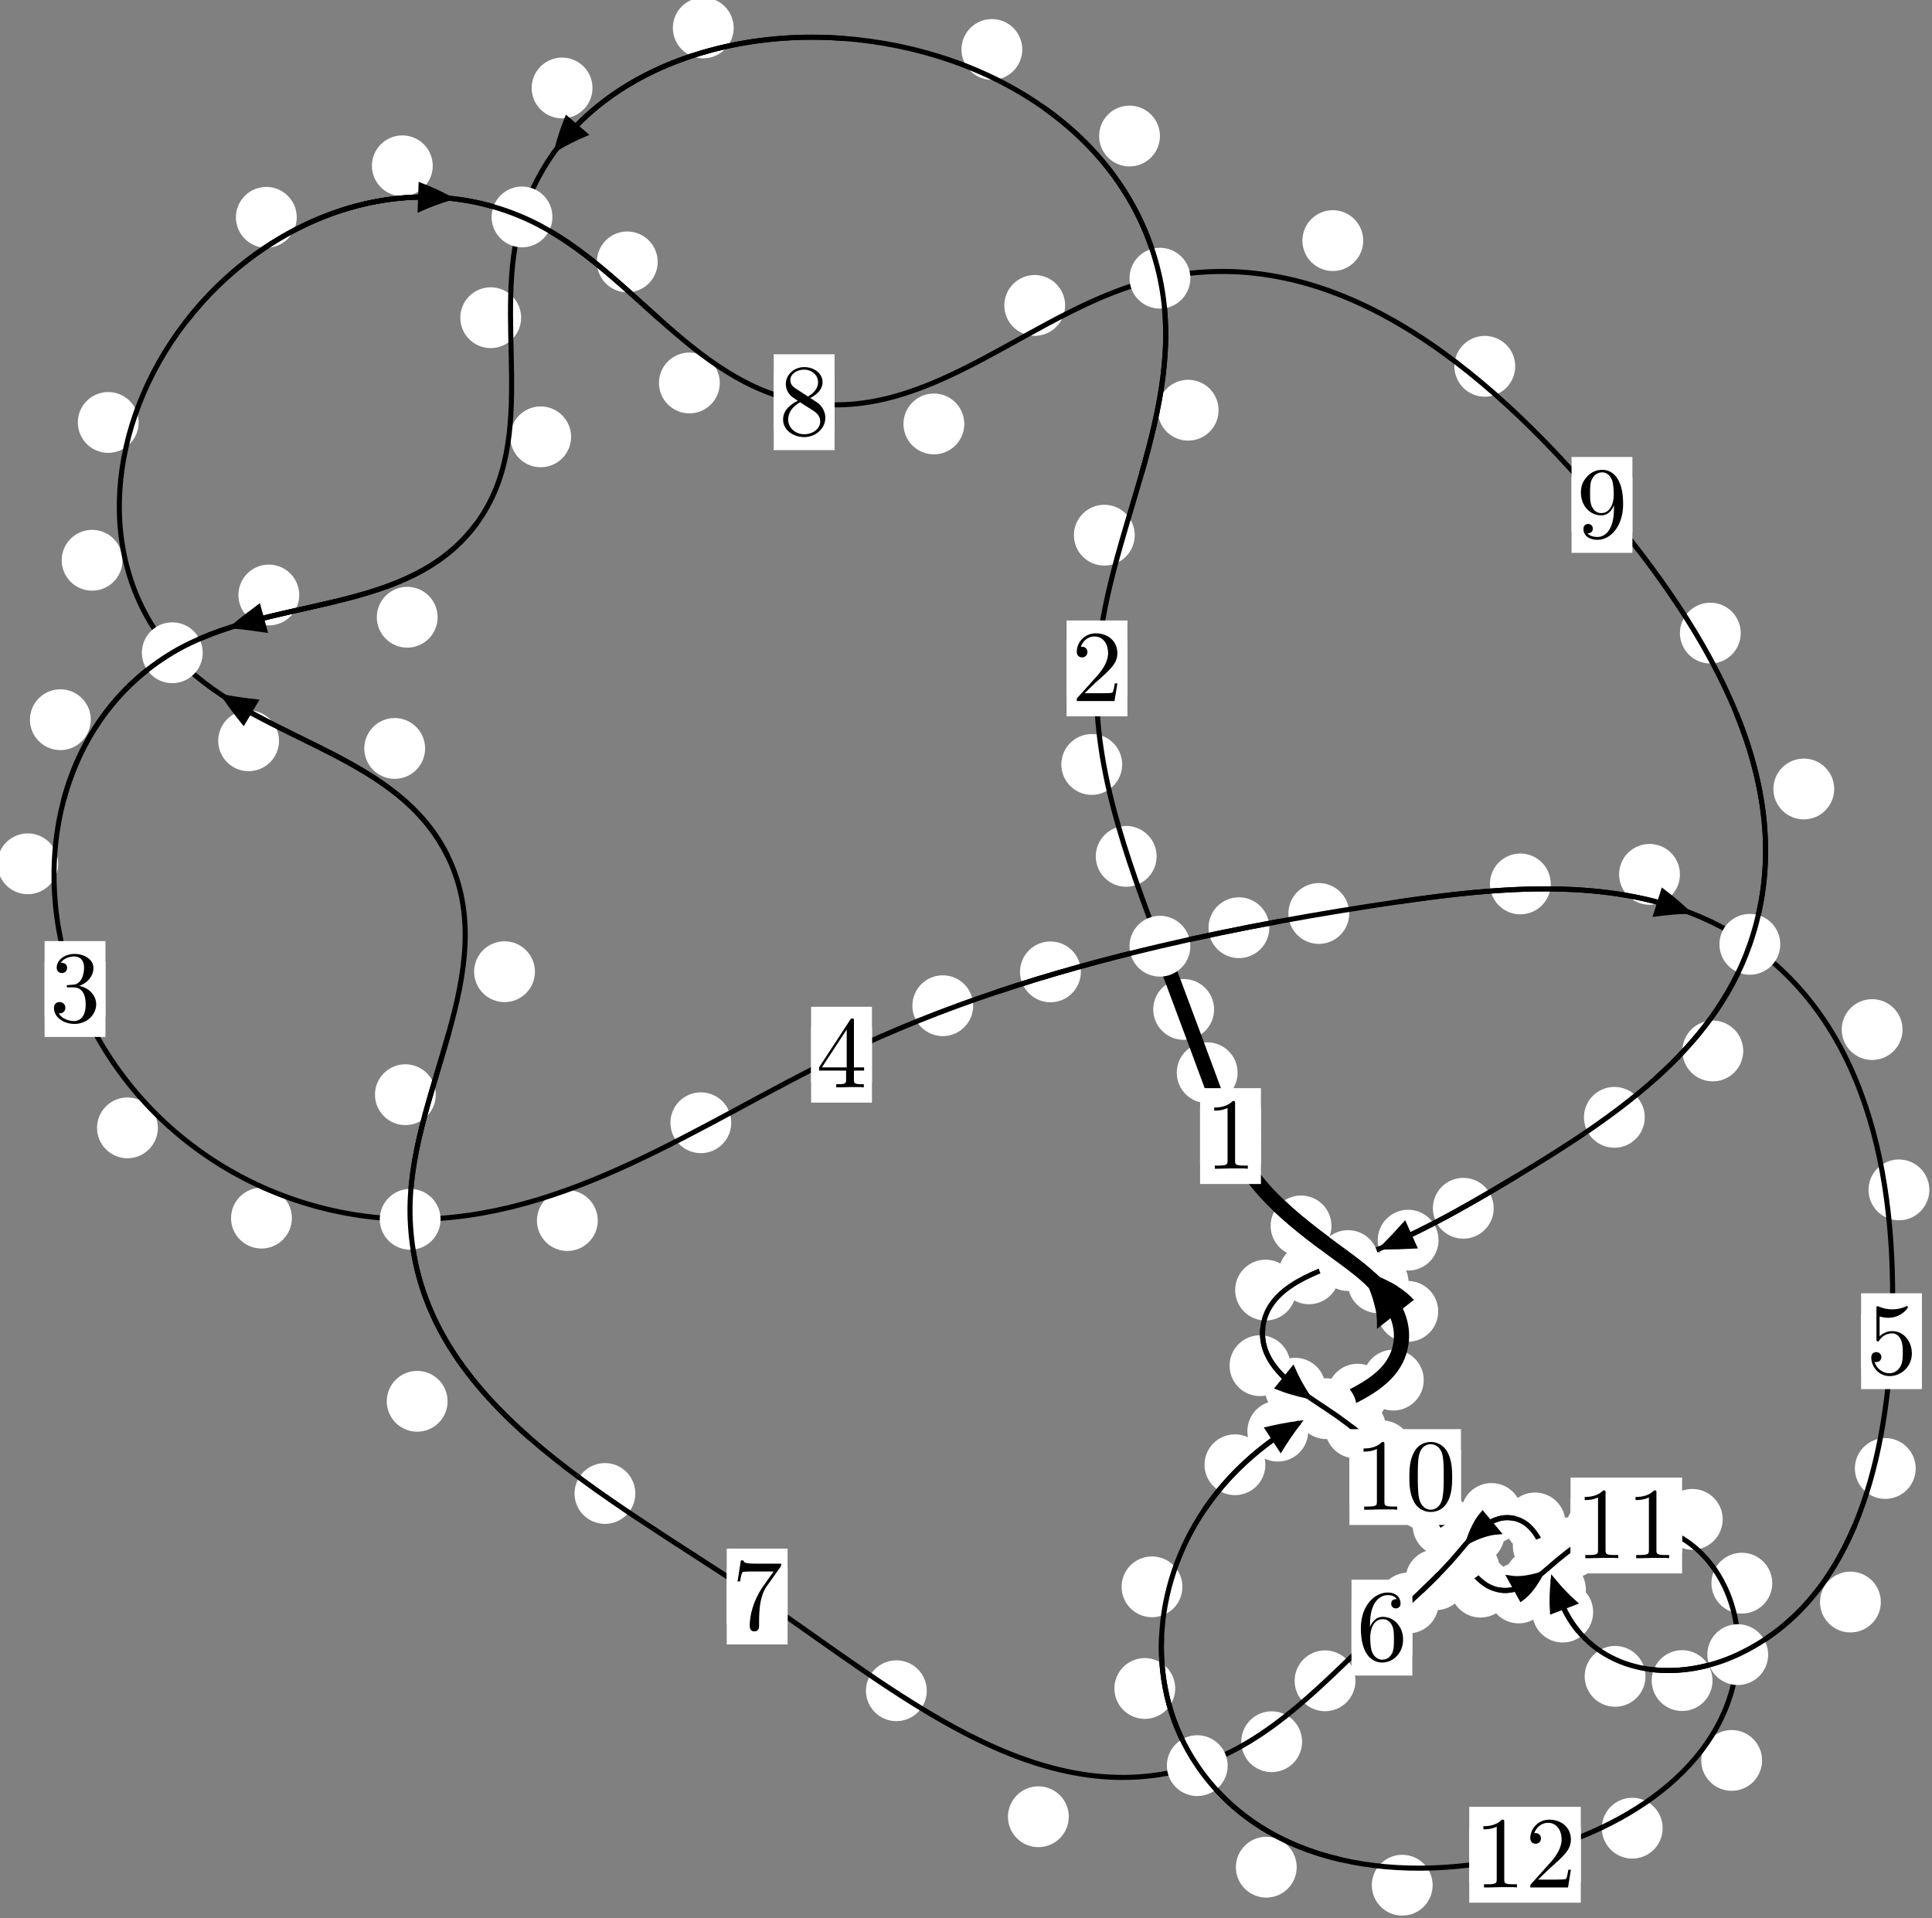 <?xml version="1.0"?>
<!-- Created by MetaPost 1.999 on 2021.07.06:0016 -->
<svg version="1.1" xmlns="http://www.w3.org/2000/svg" xmlns:xlink="http://www.w3.org/1999/xlink" width="189.88" height="188.523" viewBox="0 0 189.88 188.523">
<rect x="0" y="0" width="189.88" height="188.523" fill="#808080" stroke="none"/>
<!-- Original BoundingBox: -114.260773 -95.278488 75.618790 93.244171 -->
  <defs>
    <g transform="scale(0.01,0.01)" id="GLYPHcmr10_48">
      <path style="fill-rule: evenodd;" d="M460 -320C460 -400,455 -480,420 -554C374 -650,292 -666,250 -666C190 -666,117 -640,76 -547C44 -478,39 -400,39 -320C39 -245,43 -155,84 -79C127 2,200 22,249 22C303 22,379 1,423 -94C455 -163,460 -241,460 -320M249 -0C210 -0,151 -25,133 -121C122 -181,122 -273,122 -332C122 -396,122 -462,130 -516C149 -635,224 -644,249 -644C282 -644,348 -626,367 -527C377 -471,377 -395,377 -332C377 -257,377 -189,366 -125C351 -30,294 -0,249 -0"></path>
    </g>
    <g transform="scale(0.01,0.01)" id="GLYPHcmr10_49">
      <path style="fill-rule: evenodd;" d="M294 -640C294 -664,294 -666,271 -666C209 -602,121 -602,89 -602L89 -571C109 -571,168 -571,220 -597L220 -79C220 -43,217 -31,127 -31L95 -31L95 -0L257 -0L130 -3L217 -3L257 -3L297 -3L384 -3L419 -0L419 -31L387 -31C297 -31,294 -42,294 -79"></path>
    </g>
    <g transform="scale(0.01,0.01)" id="GLYPHcmr10_50">
      <path style="fill-rule: evenodd;" d="M127 -77L233 -180C389 -318,449 -372,449 -472C449 -586,359 -666,237 -666C124 -666,50 -574,50 -485C50 -429,100 -429,103 -429C120 -429,155 -441,155 -482C155 -508,137 -534,102 -534C94 -534,92 -534,89 -533C112 -598,166 -635,224 -635C315 -635,358 -554,358 -472C358 -392,308 -313,253 -251L61 -37C50 -26,50 -24,50 -0L421 -0L449 -174L424 -174C419 -144,412 -100,402 -85C395 -77,329 -77,307 -77"></path>
    </g>
    <g transform="scale(0.01,0.01)" id="GLYPHcmr10_51">
      <path style="fill-rule: evenodd;" d="M290 -352C372 -379,430 -449,430 -528C430 -610,342 -666,246 -666C145 -666,69 -606,69 -530C69 -497,91 -478,120 -478C151 -478,171 -500,171 -529C171 -579,124 -579,109 -579C140 -628,206 -641,242 -641C283 -641,338 -619,338 -529C338 -517,336 -459,310 -415C280 -367,246 -364,221 -363C213 -362,189 -360,182 -360C174 -359,167 -358,167 -348C167 -337,174 -337,191 -337L235 -337C317 -337,354 -269,354 -171C354 -35,285 -6,241 -6C198 -6,123 -23,88 -82C123 -77,154 -99,154 -137C154 -173,127 -193,98 -193C74 -193,42 -179,42 -135C42 -44,135 22,244 22C366 22,457 -69,457 -171C457 -253,394 -331,290 -352"></path>
    </g>
    <g transform="scale(0.01,0.01)" id="GLYPHcmr10_52">
      <path style="fill-rule: evenodd;" d="M294 -165L294 -78C294 -42,292 -31,218 -31L197 -31L197 -0L332 -0L238 -3L290 -3L332 -3L374 -3L427 -3L468 -0L468 -31L447 -31C373 -31,371 -42,371 -78L371 -165L471 -165L471 -196L371 -196L371 -651C371 -671,371 -677,355 -677C346 -677,343 -677,335 -665L28 -196L28 -165M300 -196L56 -196L300 -569"></path>
    </g>
    <g transform="scale(0.01,0.01)" id="GLYPHcmr10_53">
      <path style="fill-rule: evenodd;" d="M449 -201C449 -320,367 -420,259 -420C211 -420,168 -404,132 -369L132 -564C152 -558,185 -551,217 -551C340 -551,410 -642,410 -655C410 -661,407 -666,400 -666C399 -666,397 -666,392 -663C372 -654,323 -634,256 -634C216 -634,170 -641,123 -662C115 -665,113 -665,111 -665C101 -665,101 -657,101 -641L101 -345C101 -327,101 -319,115 -319C122 -319,124 -322,128 -328C139 -344,176 -398,257 -398C309 -398,334 -352,342 -334C358 -297,360 -258,360 -208C360 -173,360 -113,336 -71C312 -32,275 -6,229 -6C156 -6,99 -59,82 -118C85 -117,88 -116,99 -116C132 -116,149 -141,149 -165C149 -189,132 -214,99 -214C85 -214,50 -207,50 -161C50 -75,119 22,231 22C347 22,449 -74,449 -201"></path>
    </g>
    <g transform="scale(0.01,0.01)" id="GLYPHcmr10_54">
      <path style="fill-rule: evenodd;" d="M132 -328L132 -352C132 -605,256 -641,307 -641C331 -641,373 -635,395 -601C380 -601,340 -601,340 -556C340 -525,364 -510,386 -510C402 -510,432 -519,432 -558C432 -618,388 -666,305 -666C177 -666,42 -537,42 -316C42 -49,158 22,251 22C362 22,457 -72,457 -204C457 -331,368 -427,257 -427C189 -427,152 -376,132 -328M251 -6C188 -6,158 -66,152 -81C134 -128,134 -208,134 -226C134 -304,166 -404,256 -404C272 -404,318 -404,349 -342C367 -305,367 -254,367 -205C367 -157,367 -107,350 -71C320 -11,274 -6,251 -6"></path>
    </g>
    <g transform="scale(0.01,0.01)" id="GLYPHcmr10_55">
      <path style="fill-rule: evenodd;" d="M476 -609C485 -621,485 -623,485 -644L242 -644C120 -644,118 -657,114 -676L89 -676L56 -470L81 -470C84 -486,93 -549,106 -561C113 -567,191 -567,204 -567L411 -567C400 -551,321 -442,299 -409C209 -274,176 -135,176 -33C176 -23,176 22,222 22C268 22,268 -23,268 -33L268 -84C268 -139,271 -194,279 -248C283 -271,297 -357,341 -419"></path>
    </g>
    <g transform="scale(0.01,0.01)" id="GLYPHcmr10_56">
      <path style="fill-rule: evenodd;" d="M163 -457C117 -487,113 -521,113 -538C113 -599,178 -641,249 -641C322 -641,386 -589,386 -517C386 -460,347 -412,287 -377M309 -362C381 -399,430 -451,430 -517C430 -609,341 -666,250 -666C150 -666,69 -592,69 -499C69 -481,71 -436,113 -389C124 -377,161 -352,186 -335C128 -306,42 -250,42 -151C42 -45,144 22,249 22C362 22,457 -61,457 -168C457 -204,446 -249,408 -291C389 -312,373 -322,309 -362M209 -320L332 -242C360 -223,407 -193,407 -132C407 -58,332 -6,250 -6C164 -6,92 -68,92 -151C92 -209,124 -273,209 -320"></path>
    </g>
    <g transform="scale(0.01,0.01)" id="GLYPHcmr10_57">
      <path style="fill-rule: evenodd;" d="M367 -318L367 -286C367 -52,263 -6,205 -6C188 -6,134 -8,107 -42C151 -42,159 -71,159 -88C159 -119,135 -134,113 -134C97 -134,67 -125,67 -86C67 -19,121 22,206 22C335 22,457 -114,457 -329C457 -598,342 -666,253 -666C198 -666,149 -648,106 -603C65 -558,42 -516,42 -441C42 -316,130 -218,242 -218C303 -218,344 -260,367 -318M243 -241C227 -241,181 -241,150 -304C132 -341,132 -391,132 -440C132 -494,132 -541,153 -578C180 -628,218 -641,253 -641C299 -641,332 -607,349 -562C361 -530,365 -467,365 -421C365 -338,331 -241,243 -241"></path>
    </g>
  </defs>
  <path d="M121.634 105.433C121.634 104.641,121.319 103.88,120.758 103.32C120.198 102.759,119.438 102.444,118.645 102.444C117.852 102.444,117.092 102.759,116.532 103.32C115.971 103.88,115.656 104.641,115.656 105.433C115.656 106.226,115.971 106.986,116.532 107.547C117.092 108.107,117.852 108.422,118.645 108.422C119.438 108.422,120.198 108.107,120.758 107.547C121.319 106.986,121.634 106.226,121.634 105.433Z" style="fill: rgb(100%,100%,100%);stroke: none;"></path>
  <path d="M123.926 111.661C123.926 110.868,123.611 110.108,123.05 109.548C122.49 108.987,121.73 108.672,120.937 108.672C120.144 108.672,119.384 108.987,118.824 109.548C118.263 110.108,117.948 110.868,117.948 111.661C117.948 112.454,118.263 113.214,118.824 113.774C119.384 114.335,120.144 114.65,120.937 114.65C121.73 114.65,122.49 114.335,123.05 113.774C123.611 113.214,123.926 112.454,123.926 111.661Z" style="fill: rgb(100%,100%,100%);stroke: none;"></path>
  <path d="M113.673 84.168C113.673 83.375,113.358 82.615,112.797 82.055C112.237 81.494,111.477 81.179,110.684 81.179C109.891 81.179,109.131 81.494,108.571 82.055C108.01 82.615,107.695 83.375,107.695 84.168C107.695 84.961,108.01 85.721,108.571 86.281C109.131 86.842,109.891 87.157,110.684 87.157C111.477 87.157,112.237 86.842,112.797 86.281C113.358 85.721,113.673 84.961,113.673 84.168Z" style="fill: rgb(100%,100%,100%);stroke: none;"></path>
  <path d="M119.321 99.213C119.321 98.42,119.006 97.66,118.446 97.099C117.885 96.539,117.125 96.224,116.333 96.224C115.54 96.224,114.78 96.539,114.219 97.099C113.659 97.66,113.344 98.42,113.344 99.213C113.344 100.005,113.659 100.766,114.219 101.326C114.78 101.887,115.54 102.202,116.333 102.202C117.125 102.202,117.885 101.887,118.446 101.326C119.006 100.766,119.321 100.005,119.321 99.213Z" style="fill: rgb(100%,100%,100%);stroke: none;"></path>
  <path d="M111.523 52.601C111.523 51.808,111.208 51.048,110.647 50.487C110.087 49.927,109.327 49.612,108.534 49.612C107.741 49.612,106.981 49.927,106.421 50.487C105.86 51.048,105.545 51.808,105.545 52.601C105.545 53.393,105.86 54.153,106.421 54.714C106.981 55.274,107.741 55.589,108.534 55.589C109.327 55.589,110.087 55.274,110.647 54.714C111.208 54.153,111.523 53.393,111.523 52.601Z" style="fill: rgb(100%,100%,100%);stroke: none;"></path>
  <path d="M110.288 75.136C110.288 74.343,109.973 73.583,109.412 73.023C108.852 72.462,108.091 72.147,107.299 72.147C106.506 72.147,105.746 72.462,105.185 73.023C104.625 73.583,104.31 74.343,104.31 75.136C104.31 75.929,104.625 76.689,105.185 77.249C105.746 77.81,106.506 78.125,107.299 78.125C108.091 78.125,108.852 77.81,109.412 77.249C109.973 76.689,110.288 75.929,110.288 75.136Z" style="fill: rgb(100%,100%,100%);stroke: none;"></path>
  <path d="M114 13.369C114 12.576,113.685 11.816,113.124 11.256C112.564 10.695,111.804 10.38,111.011 10.38C110.218 10.38,109.458 10.695,108.898 11.256C108.337 11.816,108.022 12.576,108.022 13.369C108.022 14.162,108.337 14.922,108.898 15.482C109.458 16.043,110.218 16.358,111.011 16.358C111.804 16.358,112.564 16.043,113.124 15.482C113.685 14.922,114 14.162,114 13.369Z" style="fill: rgb(100%,100%,100%);stroke: none;"></path>
  <path d="M119.764 40.318C119.764 39.525,119.449 38.765,118.889 38.205C118.328 37.644,117.568 37.329,116.775 37.329C115.983 37.329,115.222 37.644,114.662 38.205C114.101 38.765,113.787 39.525,113.787 40.318C113.787 41.111,114.101 41.871,114.662 42.431C115.222 42.992,115.983 43.307,116.775 43.307C117.568 43.307,118.328 42.992,118.889 42.431C119.449 41.871,119.764 41.111,119.764 40.318Z" style="fill: rgb(100%,100%,100%);stroke: none;"></path>
  <path d="M72.107 2.745C72.107 1.952,71.792 1.192,71.232 0.631C70.671 0.071,69.911 -0.244,69.118 -0.244C68.326 -0.244,67.565 0.071,67.005 0.631C66.445 1.192,66.13 1.952,66.13 2.745C66.13 3.537,66.445 4.297,67.005 4.858C67.565 5.418,68.326 5.733,69.118 5.733C69.911 5.733,70.671 5.418,71.232 4.858C71.792 4.297,72.107 3.537,72.107 2.745Z" style="fill: rgb(100%,100%,100%);stroke: none;"></path>
  <path d="M100.471 4.862C100.471 4.07,100.156 3.31,99.596 2.749C99.035 2.189,98.275 1.874,97.483 1.874C96.69 1.874,95.93 2.189,95.369 2.749C94.809 3.31,94.494 4.07,94.494 4.862C94.494 5.655,94.809 6.415,95.369 6.976C95.93 7.536,96.69 7.851,97.483 7.851C98.275 7.851,99.035 7.536,99.596 6.976C100.156 6.415,100.471 5.655,100.471 4.862Z" style="fill: rgb(100%,100%,100%);stroke: none;"></path>
  <path d="M51.216 31.225C51.216 30.433,50.901 29.673,50.341 29.112C49.78 28.552,49.02 28.237,48.228 28.237C47.435 28.237,46.675 28.552,46.114 29.112C45.554 29.673,45.239 30.433,45.239 31.225C45.239 32.018,45.554 32.778,46.114 33.339C46.675 33.899,47.435 34.214,48.228 34.214C49.02 34.214,49.78 33.899,50.341 33.339C50.901 32.778,51.216 32.018,51.216 31.225Z" style="fill: rgb(100%,100%,100%);stroke: none;"></path>
  <path d="M58.231 8.647C58.231 7.854,57.916 7.094,57.355 6.534C56.795 5.973,56.034 5.658,55.242 5.658C54.449 5.658,53.689 5.973,53.128 6.534C52.568 7.094,52.253 7.854,52.253 8.647C52.253 9.44,52.568 10.2,53.128 10.76C53.689 11.321,54.449 11.636,55.242 11.636C56.034 11.636,56.795 11.321,57.355 10.76C57.916 10.2,58.231 9.44,58.231 8.647Z" style="fill: rgb(100%,100%,100%);stroke: none;"></path>
  <path d="M43.011 60.666C43.011 59.873,42.696 59.113,42.135 58.552C41.575 57.992,40.815 57.677,40.022 57.677C39.229 57.677,38.469 57.992,37.909 58.552C37.348 59.113,37.033 59.873,37.033 60.666C37.033 61.458,37.348 62.218,37.909 62.779C38.469 63.339,39.229 63.654,40.022 63.654C40.815 63.654,41.575 63.339,42.135 62.779C42.696 62.218,43.011 61.458,43.011 60.666Z" style="fill: rgb(100%,100%,100%);stroke: none;"></path>
  <path d="M56.129 42.935C56.129 42.142,55.814 41.382,55.254 40.822C54.693 40.261,53.933 39.946,53.14 39.946C52.348 39.946,51.588 40.261,51.027 40.822C50.467 41.382,50.152 42.142,50.152 42.935C50.152 43.728,50.467 44.488,51.027 45.048C51.588 45.609,52.348 45.924,53.14 45.924C53.933 45.924,54.693 45.609,55.254 45.048C55.814 44.488,56.129 43.728,56.129 42.935Z" style="fill: rgb(100%,100%,100%);stroke: none;"></path>
  <path d="M8.921 70.737C8.921 69.944,8.606 69.184,8.045 68.624C7.485 68.063,6.725 67.748,5.932 67.748C5.139 67.748,4.379 68.063,3.819 68.624C3.258 69.184,2.943 69.944,2.943 70.737C2.943 71.53,3.258 72.29,3.819 72.85C4.379 73.411,5.139 73.726,5.932 73.726C6.725 73.726,7.485 73.411,8.045 72.85C8.606 72.29,8.921 71.53,8.921 70.737Z" style="fill: rgb(100%,100%,100%);stroke: none;"></path>
  <path d="M29.41 58.481C29.41 57.688,29.095 56.928,28.534 56.368C27.974 55.807,27.214 55.492,26.421 55.492C25.628 55.492,24.868 55.807,24.308 56.368C23.747 56.928,23.432 57.688,23.432 58.481C23.432 59.274,23.747 60.034,24.308 60.594C24.868 61.155,25.628 61.47,26.421 61.47C27.214 61.47,27.974 61.155,28.534 60.594C29.095 60.034,29.41 59.274,29.41 58.481Z" style="fill: rgb(100%,100%,100%);stroke: none;"></path>
  <path d="M15.515 110.852C15.515 110.059,15.2 109.299,14.639 108.739C14.079 108.178,13.319 107.863,12.526 107.863C11.733 107.863,10.973 108.178,10.413 108.739C9.852 109.299,9.537 110.059,9.537 110.852C9.537 111.645,9.852 112.405,10.413 112.965C10.973 113.526,11.733 113.841,12.526 113.841C13.319 113.841,14.079 113.526,14.639 112.965C15.2 112.405,15.515 111.645,15.515 110.852Z" style="fill: rgb(100%,100%,100%);stroke: none;"></path>
  <path d="M5.717 84.9C5.717 84.108,5.402 83.348,4.841 82.787C4.281 82.227,3.521 81.912,2.728 81.912C1.935 81.912,1.175 82.227,0.615 82.787C0.054 83.348,-0.261 84.108,-0.261 84.9C-0.261 85.693,0.054 86.453,0.615 87.014C1.175 87.574,1.935 87.889,2.728 87.889C3.521 87.889,4.281 87.574,4.841 87.014C5.402 86.453,5.717 85.693,5.717 84.9Z" style="fill: rgb(100%,100%,100%);stroke: none;"></path>
  <path d="M58.749 119.963C58.749 119.171,58.434 118.41,57.873 117.85C57.313 117.289,56.552 116.975,55.76 116.975C54.967 116.975,54.207 117.289,53.646 117.85C53.086 118.41,52.771 119.171,52.771 119.963C52.771 120.756,53.086 121.516,53.646 122.077C54.207 122.637,54.967 122.952,55.76 122.952C56.552 122.952,57.313 122.637,57.873 122.077C58.434 121.516,58.749 120.756,58.749 119.963Z" style="fill: rgb(100%,100%,100%);stroke: none;"></path>
  <path d="M28.686 119.724C28.686 118.931,28.371 118.171,27.81 117.611C27.25 117.05,26.49 116.735,25.697 116.735C24.904 116.735,24.144 117.05,23.584 117.611C23.023 118.171,22.708 118.931,22.708 119.724C22.708 120.517,23.023 121.277,23.584 121.837C24.144 122.398,24.904 122.713,25.697 122.713C26.49 122.713,27.25 122.398,27.81 121.837C28.371 121.277,28.686 120.517,28.686 119.724Z" style="fill: rgb(100%,100%,100%);stroke: none;"></path>
  <path d="M95.647 98.848C95.647 98.055,95.332 97.295,94.772 96.734C94.212 96.174,93.451 95.859,92.659 95.859C91.866 95.859,91.106 96.174,90.545 96.734C89.985 97.295,89.67 98.055,89.67 98.848C89.67 99.64,89.985 100.401,90.545 100.961C91.106 101.522,91.866 101.837,92.659 101.837C93.451 101.837,94.212 101.522,94.772 100.961C95.332 100.401,95.647 99.64,95.647 98.848Z" style="fill: rgb(100%,100%,100%);stroke: none;"></path>
  <path d="M71.868 110.351C71.868 109.558,71.553 108.798,70.993 108.237C70.432 107.677,69.672 107.362,68.879 107.362C68.087 107.362,67.327 107.677,66.766 108.237C66.206 108.798,65.891 109.558,65.891 110.351C65.891 111.143,66.206 111.904,66.766 112.464C67.327 113.025,68.087 113.339,68.879 113.339C69.672 113.339,70.432 113.025,70.993 112.464C71.553 111.904,71.868 111.143,71.868 110.351Z" style="fill: rgb(100%,100%,100%);stroke: none;"></path>
  <path d="M124.751 91.182C124.751 90.389,124.436 89.629,123.875 89.068C123.315 88.508,122.555 88.193,121.762 88.193C120.969 88.193,120.209 88.508,119.649 89.068C119.088 89.629,118.773 90.389,118.773 91.182C118.773 91.974,119.088 92.734,119.649 93.295C120.209 93.855,120.969 94.17,121.762 94.17C122.555 94.17,123.315 93.855,123.875 93.295C124.436 92.734,124.751 91.974,124.751 91.182Z" style="fill: rgb(100%,100%,100%);stroke: none;"></path>
  <path d="M106.228 95.521C106.228 94.728,105.913 93.968,105.352 93.408C104.792 92.847,104.032 92.532,103.239 92.532C102.446 92.532,101.686 92.847,101.126 93.408C100.565 93.968,100.25 94.728,100.25 95.521C100.25 96.314,100.565 97.074,101.126 97.634C101.686 98.195,102.446 98.51,103.239 98.51C104.032 98.51,104.792 98.195,105.352 97.634C105.913 97.074,106.228 96.314,106.228 95.521Z" style="fill: rgb(100%,100%,100%);stroke: none;"></path>
  <path d="M152.41 86.879C152.41 86.086,152.095 85.326,151.535 84.765C150.974 84.205,150.214 83.89,149.421 83.89C148.629 83.89,147.869 84.205,147.308 84.765C146.748 85.326,146.433 86.086,146.433 86.879C146.433 87.671,146.748 88.431,147.308 88.992C147.869 89.552,148.629 89.867,149.421 89.867C150.214 89.867,150.974 89.552,151.535 88.992C152.095 88.431,152.41 87.671,152.41 86.879Z" style="fill: rgb(100%,100%,100%);stroke: none;"></path>
  <path d="M132.603 89.782C132.603 88.989,132.288 88.229,131.728 87.669C131.167 87.108,130.407 86.793,129.614 86.793C128.822 86.793,128.062 87.108,127.501 87.669C126.941 88.229,126.626 88.989,126.626 89.782C126.626 90.575,126.941 91.335,127.501 91.895C128.062 92.456,128.822 92.771,129.614 92.771C130.407 92.771,131.167 92.456,131.728 91.895C132.288 91.335,132.603 90.575,132.603 89.782Z" style="fill: rgb(100%,100%,100%);stroke: none;"></path>
  <path d="M186.986 101.193C186.986 100.4,186.671 99.64,186.11 99.08C185.55 98.519,184.79 98.204,183.997 98.204C183.204 98.204,182.444 98.519,181.884 99.08C181.323 99.64,181.008 100.4,181.008 101.193C181.008 101.986,181.323 102.746,181.884 103.306C182.444 103.867,183.204 104.182,183.997 104.182C184.79 104.182,185.55 103.867,186.11 103.306C186.671 102.746,186.986 101.986,186.986 101.193Z" style="fill: rgb(100%,100%,100%);stroke: none;"></path>
  <path d="M165.106 85.938C165.106 85.145,164.791 84.385,164.231 83.824C163.67 83.264,162.91 82.949,162.118 82.949C161.325 82.949,160.565 83.264,160.004 83.824C159.444 84.385,159.129 85.145,159.129 85.938C159.129 86.73,159.444 87.49,160.004 88.051C160.565 88.611,161.325 88.926,162.118 88.926C162.91 88.926,163.67 88.611,164.231 88.051C164.791 87.49,165.106 86.73,165.106 85.938Z" style="fill: rgb(100%,100%,100%);stroke: none;"></path>
  <path d="M188.277 144.332C188.277 143.539,187.962 142.779,187.402 142.218C186.841 141.658,186.081 141.343,185.289 141.343C184.496 141.343,183.736 141.658,183.175 142.218C182.615 142.779,182.3 143.539,182.3 144.332C182.3 145.124,182.615 145.884,183.175 146.445C183.736 147.005,184.496 147.32,185.289 147.32C186.081 147.32,186.841 147.005,187.402 146.445C187.962 145.884,188.277 145.124,188.277 144.332Z" style="fill: rgb(100%,100%,100%);stroke: none;"></path>
  <path d="M189.619 116.95C189.619 116.157,189.304 115.397,188.743 114.837C188.183 114.276,187.423 113.961,186.63 113.961C185.837 113.961,185.077 114.276,184.517 114.837C183.956 115.397,183.641 116.157,183.641 116.95C183.641 117.743,183.956 118.503,184.517 119.063C185.077 119.624,185.837 119.939,186.63 119.939C187.423 119.939,188.183 119.624,188.743 119.063C189.304 118.503,189.619 117.743,189.619 116.95Z" style="fill: rgb(100%,100%,100%);stroke: none;"></path>
  <path d="M168.308 165.178C168.308 164.385,167.994 163.625,167.433 163.065C166.873 162.504,166.112 162.189,165.32 162.189C164.527 162.189,163.767 162.504,163.206 163.065C162.646 163.625,162.331 164.385,162.331 165.178C162.331 165.971,162.646 166.731,163.206 167.291C163.767 167.852,164.527 168.167,165.32 168.167C166.112 168.167,166.873 167.852,167.433 167.291C167.994 166.731,168.308 165.971,168.308 165.178Z" style="fill: rgb(100%,100%,100%);stroke: none;"></path>
  <path d="M184.851 157.458C184.851 156.665,184.536 155.905,183.976 155.344C183.415 154.784,182.655 154.469,181.862 154.469C181.07 154.469,180.31 154.784,179.749 155.344C179.189 155.905,178.874 156.665,178.874 157.458C178.874 158.25,179.189 159.011,179.749 159.571C180.31 160.131,181.07 160.446,181.862 160.446C182.655 160.446,183.415 160.131,183.976 159.571C184.536 159.011,184.851 158.25,184.851 157.458Z" style="fill: rgb(100%,100%,100%);stroke: none;"></path>
  <path d="M156.577 158.447C156.577 157.654,156.262 156.894,155.701 156.333C155.141 155.773,154.381 155.458,153.588 155.458C152.795 155.458,152.035 155.773,151.475 156.333C150.914 156.894,150.599 157.654,150.599 158.447C150.599 159.239,150.914 160,151.475 160.56C152.035 161.12,152.795 161.435,153.588 161.435C154.381 161.435,155.141 161.12,155.701 160.56C156.262 160,156.577 159.239,156.577 158.447Z" style="fill: rgb(100%,100%,100%);stroke: none;"></path>
  <path d="M161.723 164.762C161.723 163.969,161.408 163.209,160.848 162.649C160.287 162.088,159.527 161.773,158.734 161.773C157.942 161.773,157.182 162.088,156.621 162.649C156.061 163.209,155.746 163.969,155.746 164.762C155.746 165.555,156.061 166.315,156.621 166.875C157.182 167.436,157.942 167.751,158.734 167.751C159.527 167.751,160.287 167.436,160.848 166.875C161.408 166.315,161.723 165.555,161.723 164.762Z" style="fill: rgb(100%,100%,100%);stroke: none;"></path>
  <path d="M154.662 151.94C154.662 151.147,154.347 150.387,153.786 149.826C153.226 149.266,152.466 148.951,151.673 148.951C150.88 148.951,150.12 149.266,149.56 149.826C148.999 150.387,148.684 151.147,148.684 151.94C148.684 152.732,148.999 153.492,149.56 154.053C150.12 154.613,150.88 154.928,151.673 154.928C152.466 154.928,153.226 154.613,153.786 154.053C154.347 153.492,154.662 152.732,154.662 151.94Z" style="fill: rgb(100%,100%,100%);stroke: none;"></path>
  <path d="M155.863 156.231C155.863 155.438,155.548 154.678,154.988 154.118C154.427 153.557,153.667 153.242,152.875 153.242C152.082 153.242,151.322 153.557,150.761 154.118C150.201 154.678,149.886 155.438,149.886 156.231C149.886 157.024,150.201 157.784,150.761 158.344C151.322 158.905,152.082 159.22,152.875 159.22C153.667 159.22,154.427 158.905,154.988 158.344C155.548 157.784,155.863 157.024,155.863 156.231Z" style="fill: rgb(100%,100%,100%);stroke: none;"></path>
  <path d="M149.576 148.754C149.576 147.961,149.261 147.201,148.7 146.64C148.14 146.08,147.379 145.765,146.587 145.765C145.794 145.765,145.034 146.08,144.473 146.64C143.913 147.201,143.598 147.961,143.598 148.754C143.598 149.546,143.913 150.306,144.473 150.867C145.034 151.427,145.794 151.742,146.587 151.742C147.379 151.742,148.14 151.427,148.7 150.867C149.261 150.306,149.576 149.546,149.576 148.754Z" style="fill: rgb(100%,100%,100%);stroke: none;"></path>
  <path d="M153.853 149.682C153.853 148.889,153.538 148.129,152.978 147.569C152.417 147.008,151.657 146.693,150.865 146.693C150.072 146.693,149.312 147.008,148.751 147.569C148.191 148.129,147.876 148.889,147.876 149.682C147.876 150.475,148.191 151.235,148.751 151.795C149.312 152.356,150.072 152.671,150.865 152.671C151.657 152.671,152.417 152.356,152.978 151.795C153.538 151.235,153.853 150.475,153.853 149.682Z" style="fill: rgb(100%,100%,100%);stroke: none;"></path>
  <path d="M144.114 155.265C144.114 154.472,143.799 153.712,143.238 153.151C142.678 152.591,141.918 152.276,141.125 152.276C140.332 152.276,139.572 152.591,139.012 153.151C138.451 153.712,138.136 154.472,138.136 155.265C138.136 156.057,138.451 156.817,139.012 157.378C139.572 157.938,140.332 158.253,141.125 158.253C141.918 158.253,142.678 157.938,143.238 157.378C143.799 156.817,144.114 156.057,144.114 155.265Z" style="fill: rgb(100%,100%,100%);stroke: none;"></path>
  <path d="M147.876 150.744C147.876 149.952,147.561 149.191,147.001 148.631C146.44 148.07,145.68 147.756,144.888 147.756C144.095 147.756,143.335 148.07,142.774 148.631C142.214 149.191,141.899 149.952,141.899 150.744C141.899 151.537,142.214 152.297,142.774 152.858C143.335 153.418,144.095 153.733,144.888 153.733C145.68 153.733,146.44 153.418,147.001 152.858C147.561 152.297,147.876 151.537,147.876 150.744Z" style="fill: rgb(100%,100%,100%);stroke: none;"></path>
  <path d="M133.216 165.2C133.216 164.407,132.901 163.647,132.34 163.086C131.78 162.526,131.019 162.211,130.227 162.211C129.434 162.211,128.674 162.526,128.113 163.086C127.553 163.647,127.238 164.407,127.238 165.2C127.238 165.992,127.553 166.752,128.113 167.313C128.674 167.873,129.434 168.188,130.227 168.188C131.019 168.188,131.78 167.873,132.34 167.313C132.901 166.752,133.216 165.992,133.216 165.2Z" style="fill: rgb(100%,100%,100%);stroke: none;"></path>
  <path d="M141.394 157.556C141.394 156.763,141.079 156.003,140.518 155.442C139.958 154.882,139.198 154.567,138.405 154.567C137.612 154.567,136.852 154.882,136.292 155.442C135.731 156.003,135.416 156.763,135.416 157.556C135.416 158.348,135.731 159.109,136.292 159.669C136.852 160.23,137.612 160.544,138.405 160.544C139.198 160.544,139.958 160.23,140.518 159.669C141.079 159.109,141.394 158.348,141.394 157.556Z" style="fill: rgb(100%,100%,100%);stroke: none;"></path>
  <path d="M105.041 178.56C105.041 177.768,104.726 177.007,104.166 176.447C103.605 175.887,102.845 175.572,102.052 175.572C101.26 175.572,100.5 175.887,99.939 176.447C99.379 177.007,99.064 177.768,99.064 178.56C99.064 179.353,99.379 180.113,99.939 180.674C100.5 181.234,101.26 181.549,102.052 181.549C102.845 181.549,103.605 181.234,104.166 180.674C104.726 180.113,105.041 179.353,105.041 178.56Z" style="fill: rgb(100%,100%,100%);stroke: none;"></path>
  <path d="M127.971 171.186C127.971 170.394,127.657 169.634,127.096 169.073C126.536 168.513,125.775 168.198,124.983 168.198C124.19 168.198,123.43 168.513,122.869 169.073C122.309 169.634,121.994 170.394,121.994 171.186C121.994 171.979,122.309 172.739,122.869 173.3C123.43 173.86,124.19 174.175,124.983 174.175C125.775 174.175,126.536 173.86,127.096 173.3C127.657 172.739,127.971 171.979,127.971 171.186Z" style="fill: rgb(100%,100%,100%);stroke: none;"></path>
  <path d="M62.443 146.789C62.443 145.996,62.129 145.236,61.568 144.675C61.008 144.115,60.247 143.8,59.455 143.8C58.662 143.8,57.902 144.115,57.341 144.675C56.781 145.236,56.466 145.996,56.466 146.789C56.466 147.581,56.781 148.342,57.341 148.902C57.902 149.463,58.662 149.777,59.455 149.777C60.247 149.777,61.008 149.463,61.568 148.902C62.129 148.342,62.443 147.581,62.443 146.789Z" style="fill: rgb(100%,100%,100%);stroke: none;"></path>
  <path d="M91.085 166.177C91.085 165.384,90.77 164.624,90.21 164.063C89.649 163.503,88.889 163.188,88.096 163.188C87.304 163.188,86.544 163.503,85.983 164.063C85.423 164.624,85.108 165.384,85.108 166.177C85.108 166.969,85.423 167.729,85.983 168.29C86.544 168.85,87.304 169.165,88.096 169.165C88.889 169.165,89.649 168.85,90.21 168.29C90.77 167.729,91.085 166.969,91.085 166.177Z" style="fill: rgb(100%,100%,100%);stroke: none;"></path>
  <path d="M42.83 107.592C42.83 106.799,42.515 106.039,41.954 105.479C41.394 104.918,40.634 104.603,39.841 104.603C39.048 104.603,38.288 104.918,37.728 105.479C37.167 106.039,36.852 106.799,36.852 107.592C36.852 108.385,37.167 109.145,37.728 109.705C38.288 110.266,39.048 110.581,39.841 110.581C40.634 110.581,41.394 110.266,41.954 109.705C42.515 109.145,42.83 108.385,42.83 107.592Z" style="fill: rgb(100%,100%,100%);stroke: none;"></path>
  <path d="M43.989 137.728C43.989 136.935,43.674 136.175,43.114 135.615C42.553 135.054,41.793 134.739,41 134.739C40.208 134.739,39.447 135.054,38.887 135.615C38.327 136.175,38.012 136.935,38.012 137.728C38.012 138.521,38.327 139.281,38.887 139.841C39.447 140.402,40.208 140.717,41 140.717C41.793 140.717,42.553 140.402,43.114 139.841C43.674 139.281,43.989 138.521,43.989 137.728Z" style="fill: rgb(100%,100%,100%);stroke: none;"></path>
  <path d="M41.78 73.561C41.78 72.769,41.466 72.008,40.905 71.448C40.345 70.887,39.584 70.573,38.792 70.573C37.999 70.573,37.239 70.887,36.678 71.448C36.118 72.008,35.803 72.769,35.803 73.561C35.803 74.354,36.118 75.114,36.678 75.675C37.239 76.235,37.999 76.55,38.792 76.55C39.584 76.55,40.345 76.235,40.905 75.675C41.466 75.114,41.78 74.354,41.78 73.561Z" style="fill: rgb(100%,100%,100%);stroke: none;"></path>
  <path d="M52.575 95.505C52.575 94.712,52.26 93.952,51.699 93.392C51.139 92.831,50.379 92.516,49.586 92.516C48.793 92.516,48.033 92.831,47.473 93.392C46.912 93.952,46.597 94.712,46.597 95.505C46.597 96.298,46.912 97.058,47.473 97.618C48.033 98.179,48.793 98.494,49.586 98.494C50.379 98.494,51.139 98.179,51.699 97.618C52.26 97.058,52.575 96.298,52.575 95.505Z" style="fill: rgb(100%,100%,100%);stroke: none;"></path>
  <path d="M12.041 55.066C12.041 54.273,11.726 53.513,11.166 52.953C10.605 52.392,9.845 52.077,9.053 52.077C8.26 52.077,7.5 52.392,6.939 52.953C6.379 53.513,6.064 54.273,6.064 55.066C6.064 55.859,6.379 56.619,6.939 57.179C7.5 57.74,8.26 58.055,9.053 58.055C9.845 58.055,10.605 57.74,11.166 57.179C11.726 56.619,12.041 55.859,12.041 55.066Z" style="fill: rgb(100%,100%,100%);stroke: none;"></path>
  <path d="M27.422 72.807C27.422 72.015,27.107 71.255,26.547 70.694C25.986 70.134,25.226 69.819,24.434 69.819C23.641 69.819,22.881 70.134,22.32 70.694C21.76 71.255,21.445 72.015,21.445 72.807C21.445 73.6,21.76 74.36,22.32 74.921C22.881 75.481,23.641 75.796,24.434 75.796C25.226 75.796,25.986 75.481,26.547 74.921C27.107 74.36,27.422 73.6,27.422 72.807Z" style="fill: rgb(100%,100%,100%);stroke: none;"></path>
  <path d="M29.164 21.361C29.164 20.569,28.849 19.809,28.288 19.248C27.728 18.688,26.968 18.373,26.175 18.373C25.382 18.373,24.622 18.688,24.062 19.248C23.501 19.809,23.186 20.569,23.186 21.361C23.186 22.154,23.501 22.914,24.062 23.475C24.622 24.035,25.382 24.35,26.175 24.35C26.968 24.35,27.728 24.035,28.288 23.475C28.849 22.914,29.164 22.154,29.164 21.361Z" style="fill: rgb(100%,100%,100%);stroke: none;"></path>
  <path d="M13.626 41.521C13.626 40.728,13.311 39.968,12.75 39.408C12.19 38.847,11.43 38.532,10.637 38.532C9.844 38.532,9.084 38.847,8.524 39.408C7.963 39.968,7.648 40.728,7.648 41.521C7.648 42.314,7.963 43.074,8.524 43.634C9.084 44.195,9.844 44.51,10.637 44.51C11.43 44.51,12.19 44.195,12.75 43.634C13.311 43.074,13.626 42.314,13.626 41.521Z" style="fill: rgb(100%,100%,100%);stroke: none;"></path>
  <path d="M64.638 25.741C64.638 24.948,64.323 24.188,63.763 23.627C63.202 23.067,62.442 22.752,61.649 22.752C60.857 22.752,60.097 23.067,59.536 23.627C58.976 24.188,58.661 24.948,58.661 25.741C58.661 26.533,58.976 27.294,59.536 27.854C60.097 28.414,60.857 28.729,61.649 28.729C62.442 28.729,63.202 28.414,63.763 27.854C64.323 27.294,64.638 26.533,64.638 25.741Z" style="fill: rgb(100%,100%,100%);stroke: none;"></path>
  <path d="M42.531 16.296C42.531 15.504,42.216 14.743,41.655 14.183C41.095 13.622,40.335 13.308,39.542 13.308C38.749 13.308,37.989 13.622,37.429 14.183C36.868 14.743,36.553 15.504,36.553 16.296C36.553 17.089,36.868 17.849,37.429 18.41C37.989 18.97,38.749 19.285,39.542 19.285C40.335 19.285,41.095 18.97,41.655 18.41C42.216 17.849,42.531 17.089,42.531 16.296Z" style="fill: rgb(100%,100%,100%);stroke: none;"></path>
  <path d="M94.772 41.668C94.772 40.875,94.457 40.115,93.897 39.554C93.336 38.994,92.576 38.679,91.783 38.679C90.991 38.679,90.23 38.994,89.67 39.554C89.109 40.115,88.795 40.875,88.795 41.668C88.795 42.46,89.109 43.221,89.67 43.781C90.23 44.342,90.991 44.657,91.783 44.657C92.576 44.657,93.336 44.342,93.897 43.781C94.457 43.221,94.772 42.46,94.772 41.668Z" style="fill: rgb(100%,100%,100%);stroke: none;"></path>
  <path d="M70.743 37.639C70.743 36.846,70.428 36.086,69.867 35.525C69.307 34.965,68.547 34.65,67.754 34.65C66.961 34.65,66.201 34.965,65.641 35.525C65.08 36.086,64.765 36.846,64.765 37.639C64.765 38.432,65.08 39.192,65.641 39.752C66.201 40.313,66.961 40.628,67.754 40.628C68.547 40.628,69.307 40.313,69.867 39.752C70.428 39.192,70.743 38.432,70.743 37.639Z" style="fill: rgb(100%,100%,100%);stroke: none;"></path>
  <path d="M133.98 23.648C133.98 22.855,133.665 22.095,133.105 21.535C132.544 20.974,131.784 20.659,130.992 20.659C130.199 20.659,129.439 20.974,128.878 21.535C128.318 22.095,128.003 22.855,128.003 23.648C128.003 24.441,128.318 25.201,128.878 25.761C129.439 26.322,130.199 26.637,130.992 26.637C131.784 26.637,132.544 26.322,133.105 25.761C133.665 25.201,133.98 24.441,133.98 23.648Z" style="fill: rgb(100%,100%,100%);stroke: none;"></path>
  <path d="M104.683 30.019C104.683 29.226,104.368 28.466,103.808 27.906C103.247 27.345,102.487 27.03,101.694 27.03C100.902 27.03,100.141 27.345,99.581 27.906C99.02 28.466,98.706 29.226,98.706 30.019C98.706 30.812,99.02 31.572,99.581 32.132C100.141 32.693,100.902 33.008,101.694 33.008C102.487 33.008,103.247 32.693,103.808 32.132C104.368 31.572,104.683 30.812,104.683 30.019Z" style="fill: rgb(100%,100%,100%);stroke: none;"></path>
  <path d="M171.083 62.225C171.083 61.433,170.768 60.673,170.208 60.112C169.647 59.552,168.887 59.237,168.094 59.237C167.302 59.237,166.542 59.552,165.981 60.112C165.421 60.673,165.106 61.433,165.106 62.225C165.106 63.018,165.421 63.778,165.981 64.339C166.542 64.899,167.302 65.214,168.094 65.214C168.887 65.214,169.647 64.899,170.208 64.339C170.768 63.778,171.083 63.018,171.083 62.225Z" style="fill: rgb(100%,100%,100%);stroke: none;"></path>
  <path d="M148.917 36.001C148.917 35.209,148.602 34.448,148.041 33.888C147.481 33.328,146.72 33.013,145.928 33.013C145.135 33.013,144.375 33.328,143.814 33.888C143.254 34.448,142.939 35.209,142.939 36.001C142.939 36.794,143.254 37.554,143.814 38.115C144.375 38.675,145.135 38.99,145.928 38.99C146.72 38.99,147.481 38.675,148.041 38.115C148.602 37.554,148.917 36.794,148.917 36.001Z" style="fill: rgb(100%,100%,100%);stroke: none;"></path>
  <path d="M171.326 103.295C171.326 102.502,171.011 101.742,170.45 101.182C169.89 100.621,169.13 100.306,168.337 100.306C167.544 100.306,166.784 100.621,166.224 101.182C165.663 101.742,165.348 102.502,165.348 103.295C165.348 104.088,165.663 104.848,166.224 105.408C166.784 105.969,167.544 106.284,168.337 106.284C169.13 106.284,169.89 105.969,170.45 105.408C171.011 104.848,171.326 104.088,171.326 103.295Z" style="fill: rgb(100%,100%,100%);stroke: none;"></path>
  <path d="M180.269 77.547C180.269 76.754,179.954 75.994,179.393 75.433C178.833 74.873,178.073 74.558,177.28 74.558C176.487 74.558,175.727 74.873,175.167 75.433C174.606 75.994,174.291 76.754,174.291 77.547C174.291 78.339,174.606 79.099,175.167 79.66C175.727 80.22,176.487 80.535,177.28 80.535C178.073 80.535,178.833 80.22,179.393 79.66C179.954 79.099,180.269 78.339,180.269 77.547Z" style="fill: rgb(100%,100%,100%);stroke: none;"></path>
  <path d="M146.803 118.757C146.803 117.964,146.489 117.204,145.928 116.644C145.368 116.083,144.607 115.768,143.815 115.768C143.022 115.768,142.262 116.083,141.701 116.644C141.141 117.204,140.826 117.964,140.826 118.757C140.826 119.55,141.141 120.31,141.701 120.87C142.262 121.431,143.022 121.746,143.815 121.746C144.607 121.746,145.368 121.431,145.928 120.87C146.489 120.31,146.803 119.55,146.803 118.757Z" style="fill: rgb(100%,100%,100%);stroke: none;"></path>
  <path d="M161.65 109.818C161.65 109.025,161.335 108.265,160.775 107.705C160.214 107.144,159.454 106.829,158.661 106.829C157.869 106.829,157.109 107.144,156.548 107.705C155.988 108.265,155.673 109.025,155.673 109.818C155.673 110.611,155.988 111.371,156.548 111.931C157.109 112.492,157.869 112.807,158.661 112.807C159.454 112.807,160.214 112.492,160.775 111.931C161.335 111.371,161.65 110.611,161.65 109.818Z" style="fill: rgb(100%,100%,100%);stroke: none;"></path>
  <path d="M131.639 125.199C131.639 124.407,131.324 123.646,130.764 123.086C130.203 122.525,129.443 122.211,128.651 122.211C127.858 122.211,127.098 122.525,126.537 123.086C125.977 123.646,125.662 124.407,125.662 125.199C125.662 125.992,125.977 126.752,126.537 127.313C127.098 127.873,127.858 128.188,128.651 128.188C129.443 128.188,130.203 127.873,130.764 127.313C131.324 126.752,131.639 125.992,131.639 125.199Z" style="fill: rgb(100%,100%,100%);stroke: none;"></path>
  <path d="M141.382 121.892C141.382 121.099,141.067 120.339,140.507 119.779C139.946 119.218,139.186 118.903,138.394 118.903C137.601 118.903,136.841 119.218,136.28 119.779C135.72 120.339,135.405 121.099,135.405 121.892C135.405 122.685,135.72 123.445,136.28 124.005C136.841 124.566,137.601 124.881,138.394 124.881C139.186 124.881,139.946 124.566,140.507 124.005C141.067 123.445,141.382 122.685,141.382 121.892Z" style="fill: rgb(100%,100%,100%);stroke: none;"></path>
  <path d="M126.824 134.228C126.824 133.436,126.509 132.675,125.948 132.115C125.388 131.554,124.628 131.239,123.835 131.239C123.042 131.239,122.282 131.554,121.722 132.115C121.161 132.675,120.846 133.436,120.846 134.228C120.846 135.021,121.161 135.781,121.722 136.342C122.282 136.902,123.042 137.217,123.835 137.217C124.628 137.217,125.388 136.902,125.948 136.342C126.509 135.781,126.824 135.021,126.824 134.228Z" style="fill: rgb(100%,100%,100%);stroke: none;"></path>
  <path d="M127.37 126.799C127.37 126.006,127.055 125.246,126.495 124.685C125.934 124.125,125.174 123.81,124.382 123.81C123.589 123.81,122.829 124.125,122.268 124.685C121.708 125.246,121.393 126.006,121.393 126.799C121.393 127.591,121.708 128.352,122.268 128.912C122.829 129.472,123.589 129.787,124.382 129.787C125.174 129.787,125.934 129.472,126.495 128.912C127.055 128.352,127.37 127.591,127.37 126.799Z" style="fill: rgb(100%,100%,100%);stroke: none;"></path>
  <path d="M136.208 140.344C136.208 139.551,135.893 138.791,135.333 138.231C134.772 137.67,134.012 137.355,133.219 137.355C132.427 137.355,131.667 137.67,131.106 138.231C130.546 138.791,130.231 139.551,130.231 140.344C130.231 141.137,130.546 141.897,131.106 142.457C131.667 143.018,132.427 143.333,133.219 143.333C134.012 143.333,134.772 143.018,135.333 142.457C135.893 141.897,136.208 141.137,136.208 140.344Z" style="fill: rgb(100%,100%,100%);stroke: none;"></path>
  <path d="M130.281 136.442C130.281 135.649,129.966 134.889,129.405 134.329C128.845 133.768,128.084 133.453,127.292 133.453C126.499 133.453,125.739 133.768,125.178 134.329C124.618 134.889,124.303 135.649,124.303 136.442C124.303 137.235,124.618 137.995,125.178 138.555C125.739 139.116,126.499 139.431,127.292 139.431C128.084 139.431,128.845 139.116,129.405 138.555C129.966 137.995,130.281 137.235,130.281 136.442Z" style="fill: rgb(100%,100%,100%);stroke: none;"></path>
  <path d="M143.097 147.446C143.097 146.654,142.782 145.894,142.222 145.333C141.661 144.773,140.901 144.458,140.109 144.458C139.316 144.458,138.556 144.773,137.995 145.333C137.435 145.894,137.12 146.654,137.12 147.446C137.12 148.239,137.435 148.999,137.995 149.56C138.556 150.12,139.316 150.435,140.109 150.435C140.901 150.435,141.661 150.12,142.222 149.56C142.782 148.999,143.097 148.239,143.097 147.446Z" style="fill: rgb(100%,100%,100%);stroke: none;"></path>
  <path d="M138.82 142.599C138.82 141.807,138.505 141.046,137.944 140.486C137.384 139.925,136.624 139.61,135.831 139.61C135.038 139.61,134.278 139.925,133.718 140.486C133.157 141.046,132.842 141.807,132.842 142.599C132.842 143.392,133.157 144.152,133.718 144.713C134.278 145.273,135.038 145.588,135.831 145.588C136.624 145.588,137.384 145.273,137.944 144.713C138.505 144.152,138.82 143.392,138.82 142.599Z" style="fill: rgb(100%,100%,100%);stroke: none;"></path>
  <path d="M147.379 154.205C147.379 153.413,147.064 152.653,146.504 152.092C145.943 151.532,145.183 151.217,144.39 151.217C143.598 151.217,142.838 151.532,142.277 152.092C141.717 152.653,141.402 153.413,141.402 154.205C141.402 154.998,141.717 155.758,142.277 156.319C142.838 156.879,143.598 157.194,144.39 157.194C145.183 157.194,145.943 156.879,146.504 156.319C147.064 155.758,147.379 154.998,147.379 154.205Z" style="fill: rgb(100%,100%,100%);stroke: none;"></path>
  <path d="M144.82 149.946C144.82 149.153,144.505 148.393,143.945 147.833C143.384 147.272,142.624 146.957,141.831 146.957C141.039 146.957,140.279 147.272,139.718 147.833C139.158 148.393,138.843 149.153,138.843 149.946C138.843 150.739,139.158 151.499,139.718 152.059C140.279 152.62,141.039 152.935,141.831 152.935C142.624 152.935,143.384 152.62,143.945 152.059C144.505 151.499,144.82 150.739,144.82 149.946Z" style="fill: rgb(100%,100%,100%);stroke: none;"></path>
  <path d="M152.248 156.565C152.248 155.773,151.933 155.013,151.373 154.452C150.812 153.892,150.052 153.577,149.26 153.577C148.467 153.577,147.707 153.892,147.146 154.452C146.586 155.013,146.271 155.773,146.271 156.565C146.271 157.358,146.586 158.118,147.146 158.679C147.707 159.239,148.467 159.554,149.26 159.554C150.052 159.554,150.812 159.239,151.373 158.679C151.933 158.118,152.248 157.358,152.248 156.565Z" style="fill: rgb(100%,100%,100%);stroke: none;"></path>
  <path d="M148.495 155.992C148.495 155.199,148.18 154.439,147.62 153.879C147.059 153.318,146.299 153.003,145.507 153.003C144.714 153.003,143.954 153.318,143.393 153.879C142.833 154.439,142.518 155.199,142.518 155.992C142.518 156.785,142.833 157.545,143.393 158.105C143.954 158.666,144.714 158.981,145.507 158.981C146.299 158.981,147.059 158.666,147.62 158.105C148.18 157.545,148.495 156.785,148.495 155.992Z" style="fill: rgb(100%,100%,100%);stroke: none;"></path>
  <path d="M157.47 152.096C157.47 151.303,157.155 150.543,156.595 149.983C156.034 149.422,155.274 149.107,154.481 149.107C153.689 149.107,152.928 149.422,152.368 149.983C151.808 150.543,151.493 151.303,151.493 152.096C151.493 152.889,151.808 153.649,152.368 154.209C152.928 154.77,153.689 155.085,154.481 155.085C155.274 155.085,156.034 154.77,156.595 154.209C157.155 153.649,157.47 152.889,157.47 152.096Z" style="fill: rgb(100%,100%,100%);stroke: none;"></path>
  <path d="M153.824 155.268C153.824 154.475,153.509 153.715,152.948 153.154C152.388 152.594,151.628 152.279,150.835 152.279C150.042 152.279,149.282 152.594,148.722 153.154C148.161 153.715,147.846 154.475,147.846 155.268C147.846 156.06,148.161 156.821,148.722 157.381C149.282 157.941,150.042 158.256,150.835 158.256C151.628 158.256,152.388 157.941,152.948 157.381C153.509 156.821,153.824 156.06,153.824 155.268Z" style="fill: rgb(100%,100%,100%);stroke: none;"></path>
  <path d="M169.308 149.332C169.308 148.539,168.993 147.779,168.433 147.218C167.872 146.658,167.112 146.343,166.319 146.343C165.527 146.343,164.767 146.658,164.206 147.218C163.646 147.779,163.331 148.539,163.331 149.332C163.331 150.124,163.646 150.885,164.206 151.445C164.767 152.006,165.527 152.32,166.319 152.32C167.112 152.32,167.872 152.006,168.433 151.445C168.993 150.885,169.308 150.124,169.308 149.332Z" style="fill: rgb(100%,100%,100%);stroke: none;"></path>
  <path d="M159.89 150.212C159.89 149.419,159.575 148.659,159.014 148.098C158.454 147.538,157.694 147.223,156.901 147.223C156.108 147.223,155.348 147.538,154.788 148.098C154.227 148.659,153.912 149.419,153.912 150.212C153.912 151.004,154.227 151.764,154.788 152.325C155.348 152.885,156.108 153.2,156.901 153.2C157.694 153.2,158.454 152.885,159.014 152.325C159.575 151.764,159.89 151.004,159.89 150.212Z" style="fill: rgb(100%,100%,100%);stroke: none;"></path>
  <path d="M173.179 173.025C173.179 172.233,172.864 171.473,172.304 170.912C171.743 170.352,170.983 170.037,170.19 170.037C169.398 170.037,168.637 170.352,168.077 170.912C167.516 171.473,167.202 172.233,167.202 173.025C167.202 173.818,167.516 174.578,168.077 175.139C168.637 175.699,169.398 176.014,170.19 176.014C170.983 176.014,171.743 175.699,172.304 175.139C172.864 174.578,173.179 173.818,173.179 173.025Z" style="fill: rgb(100%,100%,100%);stroke: none;"></path>
  <path d="M174.18 155.603C174.18 154.81,173.865 154.05,173.304 153.49C172.744 152.929,171.984 152.614,171.191 152.614C170.398 152.614,169.638 152.929,169.078 153.49C168.517 154.05,168.202 154.81,168.202 155.603C168.202 156.396,168.517 157.156,169.078 157.716C169.638 158.277,170.398 158.592,171.191 158.592C171.984 158.592,172.744 158.277,173.304 157.716C173.865 157.156,174.18 156.396,174.18 155.603Z" style="fill: rgb(100%,100%,100%);stroke: none;"></path>
  <path d="M140.802 185.29C140.802 184.497,140.487 183.737,139.927 183.176C139.366 182.616,138.606 182.301,137.813 182.301C137.021 182.301,136.26 182.616,135.7 183.176C135.139 183.737,134.824 184.497,134.824 185.29C134.824 186.082,135.139 186.843,135.7 187.403C136.26 187.964,137.021 188.278,137.813 188.278C138.606 188.278,139.366 187.964,139.927 187.403C140.487 186.843,140.802 186.082,140.802 185.29Z" style="fill: rgb(100%,100%,100%);stroke: none;"></path>
  <path d="M163.408 179.686C163.408 178.893,163.093 178.133,162.532 177.572C161.972 177.012,161.212 176.697,160.419 176.697C159.626 176.697,158.866 177.012,158.306 177.572C157.745 178.133,157.43 178.893,157.43 179.686C157.43 180.478,157.745 181.238,158.306 181.799C158.866 182.359,159.626 182.674,160.419 182.674C161.212 182.674,161.972 182.359,162.532 181.799C163.093 181.238,163.408 180.478,163.408 179.686Z" style="fill: rgb(100%,100%,100%);stroke: none;"></path>
  <path d="M115.502 165.954C115.502 165.162,115.187 164.402,114.627 163.841C114.066 163.281,113.306 162.966,112.513 162.966C111.721 162.966,110.96 163.281,110.4 163.841C109.84 164.402,109.525 165.162,109.525 165.954C109.525 166.747,109.84 167.507,110.4 168.068C110.96 168.628,111.721 168.943,112.513 168.943C113.306 168.943,114.066 168.628,114.627 168.068C115.187 167.507,115.502 166.747,115.502 165.954Z" style="fill: rgb(100%,100%,100%);stroke: none;"></path>
  <path d="M127.441 183.519C127.441 182.726,127.126 181.966,126.566 181.406C126.005 180.845,125.245 180.53,124.452 180.53C123.66 180.53,122.899 180.845,122.339 181.406C121.779 181.966,121.464 182.726,121.464 183.519C121.464 184.312,121.779 185.072,122.339 185.632C122.899 186.193,123.66 186.508,124.452 186.508C125.245 186.508,126.005 186.193,126.566 185.632C127.126 185.072,127.441 184.312,127.441 183.519Z" style="fill: rgb(100%,100%,100%);stroke: none;"></path>
  <path d="M124.361 143.964C124.361 143.172,124.046 142.412,123.485 141.851C122.925 141.291,122.165 140.976,121.372 140.976C120.579 140.976,119.819 141.291,119.259 141.851C118.698 142.412,118.383 143.172,118.383 143.964C118.383 144.757,118.698 145.517,119.259 146.078C119.819 146.638,120.579 146.953,121.372 146.953C122.165 146.953,122.925 146.638,123.485 146.078C124.046 145.517,124.361 144.757,124.361 143.964Z" style="fill: rgb(100%,100%,100%);stroke: none;"></path>
  <path d="M116.21 155.963C116.21 155.171,115.895 154.411,115.334 153.85C114.774 153.29,114.014 152.975,113.221 152.975C112.428 152.975,111.668 153.29,111.108 153.85C110.547 154.411,110.232 155.171,110.232 155.963C110.232 156.756,110.547 157.516,111.108 158.077C111.668 158.637,112.428 158.952,113.221 158.952C114.014 158.952,114.774 158.637,115.334 158.077C115.895 157.516,116.21 156.756,116.21 155.963Z" style="fill: rgb(100%,100%,100%);stroke: none;"></path>
  <path d="M136.416 137.028C136.416 136.236,136.101 135.475,135.54 134.915C134.98 134.355,134.22 134.04,133.427 134.04C132.634 134.04,131.874 134.355,131.314 134.915C130.753 135.475,130.438 136.236,130.438 137.028C130.438 137.821,130.753 138.581,131.314 139.142C131.874 139.702,132.634 140.017,133.427 140.017C134.22 140.017,134.98 139.702,135.54 139.142C136.101 138.581,136.416 137.821,136.416 137.028Z" style="fill: rgb(100%,100%,100%);stroke: none;"></path>
  <path d="M128.573 140.665C128.573 139.872,128.258 139.112,127.697 138.551C127.137 137.991,126.377 137.676,125.584 137.676C124.791 137.676,124.031 137.991,123.471 138.551C122.91 139.112,122.595 139.872,122.595 140.665C122.595 141.457,122.91 142.217,123.471 142.778C124.031 143.338,124.791 143.653,125.584 143.653C126.377 143.653,127.137 143.338,127.697 142.778C128.258 142.217,128.573 141.457,128.573 140.665Z" style="fill: rgb(100%,100%,100%);stroke: none;"></path>
  <path d="M141.348 128.892C141.348 128.099,141.033 127.339,140.472 126.779C139.912 126.218,139.152 125.903,138.359 125.903C137.566 125.903,136.806 126.218,136.246 126.779C135.685 127.339,135.37 128.099,135.37 128.892C135.37 129.685,135.685 130.445,136.246 131.005C136.806 131.566,137.566 131.881,138.359 131.881C139.152 131.881,139.912 131.566,140.472 131.005C141.033 130.445,141.348 129.685,141.348 128.892Z" style="fill: rgb(100%,100%,100%);stroke: none;"></path>
  <path d="M139.925 135.644C139.925 134.852,139.61 134.091,139.049 133.531C138.489 132.971,137.729 132.656,136.936 132.656C136.143 132.656,135.383 132.971,134.823 133.531C134.262 134.091,133.947 134.852,133.947 135.644C133.947 136.437,134.262 137.197,134.823 137.758C135.383 138.318,136.143 138.633,136.936 138.633C137.729 138.633,138.489 138.318,139.049 137.758C139.61 137.197,139.925 136.437,139.925 135.644Z" style="fill: rgb(100%,100%,100%);stroke: none;"></path>
  <path d="M130.858 120.489C130.858 119.697,130.543 118.937,129.983 118.376C129.422 117.816,128.662 117.501,127.869 117.501C127.077 117.501,126.317 117.816,125.756 118.376C125.196 118.937,124.881 119.697,124.881 120.489C124.881 121.282,125.196 122.042,125.756 122.603C126.317 123.163,127.077 123.478,127.869 123.478C128.662 123.478,129.422 123.163,129.983 122.603C130.543 122.042,130.858 121.282,130.858 120.489Z" style="fill: rgb(100%,100%,100%);stroke: none;"></path>
  <path d="M138.44 126.078C138.44 125.285,138.125 124.525,137.564 123.965C137.004 123.404,136.244 123.089,135.451 123.089C134.658 123.089,133.898 123.404,133.338 123.965C132.777 124.525,132.462 125.285,132.462 126.078C132.462 126.871,132.777 127.631,133.338 128.191C133.898 128.752,134.658 129.067,135.451 129.067C136.244 129.067,137.004 128.752,137.564 128.191C138.125 127.631,138.44 126.871,138.44 126.078Z" style="fill: rgb(100%,100%,100%);stroke: none;"></path>
  <path d="M120.937 111.661C118.645 105.433,116.333 99.213,114 93C110.684 84.168,107.299 75.136,107.816 65.696C108.534 52.601,116.775 40.318,114 27.343C111.011 13.369,97.483 4.862,82.863 3.771C69.118 2.745,55.242 8.647,51.304 21.321C48.228 31.225,53.14 42.935,46.81 51.491C40.022 60.666,26.421 58.481,16.933 64.156C5.932 70.737,2.728 84.9,7.374 97.207C12.526 110.852,25.697 119.724,40.312 119.84C55.76 119.963,68.879 110.351,82.707 103.662C92.659 98.848,103.239 95.521,114 93C121.762 91.182,129.614 89.782,137.502 88.626C149.421 86.879,162.118 85.938,171.978 92.812C183.997 101.193,186.63 116.95,185.901 131.821C185.289 144.332,181.862 157.458,170.788 162.626C165.32 165.178,158.734 164.762,155.035 160.222C153.588 158.447,152.875 156.231,152.258 154.03C151.673 151.94,150.865 149.682,148.804 149.235C146.587 148.754,144.888 150.744,143.391 152.542C141.125 155.265,138.405 157.556,135.818 159.973C130.227 165.2,124.983 171.186,117.668 173.539C102.052 178.56,88.096 166.177,74.416 156.916C59.455 146.789,41 137.728,40.312 119.84C39.841 107.592,49.586 95.505,43.975 84.099C38.792 73.561,24.434 72.807,16.933 64.156C9.053 55.066,10.637 41.521,18.212 31.693C26.175 21.361,39.542 16.296,51.304 21.321C61.649 25.741,67.754 37.639,79.034 39.53C91.783 41.668,101.694 30.019,114 27.343C130.992 23.648,145.928 36.001,157.445 49.627C168.094 62.225,177.28 77.547,171.978 92.812C168.337 103.295,158.661 109.818,149.152 115.544C143.815 118.757,138.394 121.892,132.491 123.896C128.651 125.199,124.382 126.799,124.097 130.672C123.835 134.228,127.292 136.442,130.35 138.455C133.219 140.344,135.831 142.599,138.104 145.175C140.109 147.446,141.831 149.946,143.391 152.542C144.39 154.205,145.507 155.992,147.409 156.283C149.26 156.565,150.835 155.268,152.258 154.03C154.481 152.096,156.901 150.212,159.837 149.937C166.319 149.332,171.191 155.603,170.788 162.626C170.19 173.025,160.419 179.686,149.881 182.298C137.813 185.29,124.452 183.519,117.668 173.539C112.513 165.954,113.221 155.963,118.42 148.311C121.372 143.964,125.584 140.665,130.35 138.455C133.427 137.028,136.936 135.644,137.628 132.362C138.359 128.892,135.451 126.078,132.491 123.896C127.869 120.489,122.924 117.062,120.937 111.661" style="stroke:rgb(0%,0%,0%); stroke-width: 0.498;stroke-linecap: round;stroke-linejoin: round;stroke-miterlimit: 10;fill: none;"></path>
  <path d="M120.937 111.661C118.645 105.433,116.333 99.213,114 93" style="stroke:rgb(0%,0%,0%); stroke-width: 1.494;stroke-linecap: round;stroke-linejoin: round;stroke-miterlimit: 10;fill: none;"></path>
  <path d="M130.35 138.455C133.427 137.028,136.936 135.644,137.628 132.362C138.359 128.892,135.451 126.078,132.491 123.896C127.869 120.489,122.924 117.062,120.937 111.661" style="stroke:rgb(0%,0%,0%); stroke-width: 1.494;stroke-linecap: round;stroke-linejoin: round;stroke-miterlimit: 10;fill: none;"></path>
  <path d="M116.989 93C116.989 92.207,116.674 91.447,116.113 90.887C115.553 90.326,114.793 90.011,114 90.011C113.207 90.011,112.447 90.326,111.887 90.887C111.326 91.447,111.011 92.207,111.011 93C111.011 93.793,111.326 94.553,111.887 95.113C112.447 95.674,113.207 95.989,114 95.989C114.793 95.989,115.553 95.674,116.113 95.113C116.674 94.553,116.989 93.793,116.989 93Z" style="fill: rgb(100%,100%,100%);stroke: none;"></path>
  <path d="M98.05 97.471C103.284 95.722,108.619 94.26,114 93C117.881 92.091,121.785 91.286,125.704 90.565" style="stroke:rgb(0%,0%,0%); stroke-width: 0.498;stroke-linecap: round;stroke-linejoin: round;stroke-miterlimit: 10;fill: none;"></path>
  <path d="M54.293 21.321C54.293 20.529,53.978 19.768,53.418 19.208C52.857 18.647,52.097 18.333,51.304 18.333C50.512 18.333,49.752 18.647,49.191 19.208C48.631 19.768,48.316 20.529,48.316 21.321C48.316 22.114,48.631 22.874,49.191 23.435C49.752 23.995,50.512 24.31,51.304 24.31C52.097 24.31,52.857 23.995,53.418 23.435C53.978 22.874,54.293 22.114,54.293 21.321Z" style="fill: rgb(100%,100%,100%);stroke: none;"></path>
  <path d="M33.333 20.748C39.141 18.819,45.423 18.809,51.304 21.321C56.477 23.531,60.589 27.61,64.819 31.374" style="stroke:rgb(0%,0%,0%); stroke-width: 0.498;stroke-linecap: round;stroke-linejoin: round;stroke-miterlimit: 10;fill: none;"></path>
  <path d="M43.301 119.84C43.301 119.048,42.986 118.287,42.426 117.727C41.865 117.166,41.105 116.852,40.312 116.852C39.52 116.852,38.759 117.166,38.199 117.727C37.638 118.287,37.324 119.048,37.324 119.84C37.324 120.633,37.638 121.393,38.199 121.954C38.759 122.514,39.52 122.829,40.312 122.829C41.105 122.829,41.865 122.514,42.426 121.954C42.986 121.393,43.301 120.633,43.301 119.84Z" style="fill: rgb(100%,100%,100%);stroke: none;"></path>
  <path d="M52.012 141.288C45.442 135.521,40.656 128.784,40.312 119.84C40.077 113.716,42.395 107.632,44.071 101.654" style="stroke:rgb(0%,0%,0%); stroke-width: 0.498;stroke-linecap: round;stroke-linejoin: round;stroke-miterlimit: 10;fill: none;"></path>
  <path d="M174.966 92.812C174.966 92.02,174.652 91.26,174.091 90.699C173.531 90.139,172.77 89.824,171.978 89.824C171.185 89.824,170.425 90.139,169.864 90.699C169.304 91.26,168.989 92.02,168.989 92.812C168.989 93.605,169.304 94.365,169.864 94.926C170.425 95.486,171.185 95.801,171.978 95.801C172.77 95.801,173.531 95.486,174.091 94.926C174.652 94.365,174.966 93.605,174.966 92.812Z" style="fill: rgb(100%,100%,100%);stroke: none;"></path>
  <path d="M170.693 70.219C173.658 77.533,174.629 85.18,171.978 92.812C170.157 98.054,166.828 102.305,162.766 105.962" style="stroke:rgb(0%,0%,0%); stroke-width: 0.498;stroke-linecap: round;stroke-linejoin: round;stroke-miterlimit: 10;fill: none;"></path>
  <path d="M155.247 154.03C155.247 153.237,154.932 152.477,154.372 151.916C153.811 151.356,153.051 151.041,152.258 151.041C151.466 151.041,150.705 151.356,150.145 151.916C149.584 152.477,149.27 153.237,149.27 154.03C149.27 154.822,149.584 155.582,150.145 156.143C150.705 156.703,151.466 157.018,152.258 157.018C153.051 157.018,153.811 156.703,154.372 156.143C154.932 155.582,155.247 154.822,155.247 154.03Z" style="fill: rgb(100%,100%,100%);stroke: none;"></path>
  <path d="M149.994 155.726C150.797 155.283,151.547 154.649,152.258 154.03C153.37 153.063,154.531 152.108,155.78 151.361" style="stroke:rgb(0%,0%,0%); stroke-width: 0.498;stroke-linecap: round;stroke-linejoin: round;stroke-miterlimit: 10;fill: none;"></path>
  <path d="M120.657 173.539C120.657 172.746,120.342 171.986,119.782 171.425C119.221 170.865,118.461 170.55,117.668 170.55C116.876 170.55,116.116 170.865,115.555 171.425C114.995 171.986,114.68 172.746,114.68 173.539C114.68 174.331,114.995 175.091,115.555 175.652C116.116 176.212,116.876 176.527,117.668 176.527C118.461 176.527,119.221 176.212,119.782 175.652C120.342 175.091,120.657 174.331,120.657 173.539Z" style="fill: rgb(100%,100%,100%);stroke: none;"></path>
  <path d="M131.793 182.783C126.097 181.467,121.06 178.529,117.668 173.539C115.091 169.746,113.979 165.353,114.161 160.95" style="stroke:rgb(0%,0%,0%); stroke-width: 0.498;stroke-linecap: round;stroke-linejoin: round;stroke-miterlimit: 10;fill: none;"></path>
  <path d="M19.922 64.156C19.922 63.364,19.607 62.603,19.047 62.043C18.486 61.482,17.726 61.168,16.933 61.168C16.141 61.168,15.38 61.482,14.82 62.043C14.26 62.603,13.945 63.364,13.945 64.156C13.945 64.949,14.26 65.709,14.82 66.27C15.38 66.83,16.141 67.145,16.933 67.145C17.726 67.145,18.486 66.83,19.047 66.27C19.607 65.709,19.922 64.949,19.922 64.156Z" style="fill: rgb(100%,100%,100%);stroke: none;"></path>
  <path d="M32.884 59.136C27.449 60.446,21.677 61.319,16.933 64.156C11.433 67.447,7.881 72.633,6.286 78.534" style="stroke:rgb(0%,0%,0%); stroke-width: 0.498;stroke-linecap: round;stroke-linejoin: round;stroke-miterlimit: 10;fill: none;"></path>
  <path d="M116.989 27.343C116.989 26.55,116.674 25.79,116.113 25.23C115.553 24.669,114.793 24.354,114 24.354C113.207 24.354,112.447 24.669,111.887 25.23C111.326 25.79,111.011 26.55,111.011 27.343C111.011 28.136,111.326 28.896,111.887 29.456C112.447 30.017,113.207 30.332,114 30.332C114.793 30.332,115.553 30.017,116.113 29.456C116.674 28.896,116.989 28.136,116.989 27.343Z" style="fill: rgb(100%,100%,100%);stroke: none;"></path>
  <path d="M112.218 46.474C114.021 40.145,115.388 33.831,114 27.343C112.506 20.356,108.376 14.736,102.793 10.726" style="stroke:rgb(0%,0%,0%); stroke-width: 0.498;stroke-linecap: round;stroke-linejoin: round;stroke-miterlimit: 10;fill: none;"></path>
  <path d="M135.479 123.896C135.479 123.103,135.164 122.343,134.604 121.782C134.043 121.222,133.283 120.907,132.491 120.907C131.698 120.907,130.938 121.222,130.377 121.782C129.817 122.343,129.502 123.103,129.502 123.896C129.502 124.688,129.817 125.449,130.377 126.009C130.938 126.57,131.698 126.885,132.491 126.885C133.283 126.885,134.043 126.57,134.604 126.009C135.164 125.449,135.479 124.688,135.479 123.896Z" style="fill: rgb(100%,100%,100%);stroke: none;"></path>
  <path d="M136.443 127.646C135.438 126.236,133.971 124.987,132.491 123.896C130.18 122.193,127.788 120.484,125.726 118.526" style="stroke:rgb(0%,0%,0%); stroke-width: 1.494;stroke-linecap: round;stroke-linejoin: round;stroke-miterlimit: 10;fill: none;"></path>
  <path d="M146.38 152.542C146.38 151.749,146.065 150.989,145.504 150.429C144.944 149.868,144.184 149.553,143.391 149.553C142.598 149.553,141.838 149.868,141.278 150.429C140.717 150.989,140.402 151.749,140.402 152.542C140.402 153.335,140.717 154.095,141.278 154.655C141.838 155.216,142.598 155.531,143.391 155.531C144.184 155.531,144.944 155.216,145.504 154.655C146.065 154.095,146.38 153.335,146.38 152.542Z" style="fill: rgb(100%,100%,100%);stroke: none;"></path>
  <path d="M145.827 150.034C144.938 150.696,144.139 151.643,143.391 152.542C142.258 153.903,141.011 155.157,139.725 156.372" style="stroke:rgb(0%,0%,0%); stroke-width: 0.498;stroke-linecap: round;stroke-linejoin: round;stroke-miterlimit: 10;fill: none;"></path>
  <path d="M173.776 162.626C173.776 161.834,173.461 161.073,172.901 160.513C172.34 159.952,171.58 159.638,170.788 159.638C169.995 159.638,169.235 159.952,168.674 160.513C168.114 161.073,167.799 161.834,167.799 162.626C167.799 163.419,168.114 164.179,168.674 164.74C169.235 165.3,169.995 165.615,170.788 165.615C171.58 165.615,172.34 165.3,172.901 164.74C173.461 164.179,173.776 163.419,173.776 162.626Z" style="fill: rgb(100%,100%,100%);stroke: none;"></path>
  <path d="M182.268 149.977C179.95 155.468,176.325 160.042,170.788 162.626C168.054 163.902,165.04 164.436,162.248 164.083" style="stroke:rgb(0%,0%,0%); stroke-width: 0.498;stroke-linecap: round;stroke-linejoin: round;stroke-miterlimit: 10;fill: none;"></path>
  <path d="M133.339 138.455C133.339 137.662,133.024 136.902,132.463 136.342C131.903 135.781,131.142 135.466,130.35 135.466C129.557 135.466,128.797 135.781,128.236 136.342C127.676 136.902,127.361 137.662,127.361 138.455C127.361 139.248,127.676 140.008,128.236 140.568C128.797 141.129,129.557 141.444,130.35 141.444C131.142 141.444,131.903 141.129,132.463 140.568C133.024 140.008,133.339 139.248,133.339 138.455Z" style="fill: rgb(100%,100%,100%);stroke: none;"></path>
  <path d="M125.978 135.142C127.192 136.392,128.821 137.449,130.35 138.455C131.785 139.399,133.155 140.435,134.451 141.557" style="stroke:rgb(0%,0%,0%); stroke-width: 0.498;stroke-linecap: round;stroke-linejoin: round;stroke-miterlimit: 10;fill: none;"></path>
  <path d="M137.628 132.362C138.213 129.586,136.469 127.23,134.232 125.281" style="stroke:rgb(0%,0%,0%); stroke-width: 0.498;stroke-linecap: round;stroke-linejoin: round;stroke-miterlimit: 10;fill: none;"></path>
  <path d="M138.591 127.731C137.485 126.611,135.912 125.845,134.232 125.281C135.021 126.868,135.592 128.522,135.582 130.095Z" style="stroke:rgb(0%,0%,0%); stroke-width: 0.498;fill: rgb(0%,0%,0%);"></path>
  <path d="M137.628 132.362C138.213 129.586,136.469 127.23,134.232 125.281" style="stroke:rgb(0%,0%,0%); stroke-width: 0.498;stroke-linecap: round;stroke-linejoin: round;stroke-miterlimit: 10;fill: none;"></path>
  <path d="M136.975 126.495C136.143 126.003,135.206 125.608,134.232 125.281C134.689 126.201,135.073 127.143,135.313 128.079Z" style="stroke:rgb(0%,0%,0%); stroke-width: 0.498;fill: rgb(0%,0%,0%);"></path>
  <path d="M82.863 3.771C71.867 2.95,60.787 6.563,54.779 14.531" style="stroke:rgb(0%,0%,0%); stroke-width: 0.498;stroke-linecap: round;stroke-linejoin: round;stroke-miterlimit: 10;fill: none;"></path>
  <path d="M55.721 11.683C55.346 12.609,55.03 13.56,54.779 14.531C55.643 14.022,56.538 13.573,57.459 13.183Z" style="stroke:rgb(0%,0%,0%); stroke-width: 0.498;fill: rgb(0%,0%,0%);"></path>
  <path d="M46.81 51.491C41.38 58.831,31.589 58.9,23.032 61.541" style="stroke:rgb(0%,0%,0%); stroke-width: 0.498;stroke-linecap: round;stroke-linejoin: round;stroke-miterlimit: 10;fill: none;"></path>
  <path d="M25.398 59.696C24.591 60.294,23.799 60.905,23.032 61.541C24.023 61.633,25.016 61.761,26.009 61.909Z" style="stroke:rgb(0%,0%,0%); stroke-width: 0.498;fill: rgb(0%,0%,0%);"></path>
  <path d="M137.502 88.626C147.038 87.228,157.07 86.346,165.75 89.569" style="stroke:rgb(0%,0%,0%); stroke-width: 0.498;stroke-linecap: round;stroke-linejoin: round;stroke-miterlimit: 10;fill: none;"></path>
  <path d="M162.762 89.827C163.754 89.694,164.75 89.607,165.75 89.569C165.017 88.888,164.25 88.246,163.455 87.638Z" style="stroke:rgb(0%,0%,0%); stroke-width: 0.498;fill: rgb(0%,0%,0%);"></path>
  <path d="M155.035 160.222C153.877 158.802,153.189 157.1,152.645 155.348" style="stroke:rgb(0%,0%,0%); stroke-width: 0.498;stroke-linecap: round;stroke-linejoin: round;stroke-miterlimit: 10;fill: none;"></path>
  <path d="M154.713 157.521C153.966 156.865,153.288 156.122,152.645 155.348C152.553 156.35,152.507 157.355,152.571 158.348Z" style="stroke:rgb(0%,0%,0%); stroke-width: 0.498;fill: rgb(0%,0%,0%);"></path>
  <path d="M148.804 149.235C147.03 148.85,145.588 150.047,144.316 151.462" style="stroke:rgb(0%,0%,0%); stroke-width: 0.498;stroke-linecap: round;stroke-linejoin: round;stroke-miterlimit: 10;fill: none;"></path>
  <path d="M145.709 148.805C145.094 149.512,144.668 150.466,144.316 151.462C145.269 151.006,146.245 150.633,147.18 150.568Z" style="stroke:rgb(0%,0%,0%); stroke-width: 0.498;fill: rgb(0%,0%,0%);"></path>
  <path d="M43.975 84.099C39.828 75.669,29.81 73.5,22.128 68.541" style="stroke:rgb(0%,0%,0%); stroke-width: 0.498;stroke-linecap: round;stroke-linejoin: round;stroke-miterlimit: 10;fill: none;"></path>
  <path d="M25.097 68.968C24.098 68.857,23.107 68.719,22.128 68.541C22.694 69.359,23.298 70.157,23.925 70.943Z" style="stroke:rgb(0%,0%,0%); stroke-width: 0.498;fill: rgb(0%,0%,0%);"></path>
  <path d="M18.212 31.693C24.583 23.428,34.411 18.533,44.111 19.479" style="stroke:rgb(0%,0%,0%); stroke-width: 0.498;stroke-linecap: round;stroke-linejoin: round;stroke-miterlimit: 10;fill: none;"></path>
  <path d="M41.299 20.525C42.212 20.121,43.15 19.771,44.111 19.479C43.225 19.006,42.314 18.59,41.382 18.231Z" style="stroke:rgb(0%,0%,0%); stroke-width: 0.498;fill: rgb(0%,0%,0%);"></path>
  <path d="M149.152 115.544C144.882 118.114,140.559 120.635,135.978 122.566" style="stroke:rgb(0%,0%,0%); stroke-width: 0.498;stroke-linecap: round;stroke-linejoin: round;stroke-miterlimit: 10;fill: none;"></path>
  <path d="M138.033 120.381C137.364 121.125,136.68 121.855,135.978 122.566C136.978 122.56,137.977 122.528,138.976 122.474Z" style="stroke:rgb(0%,0%,0%); stroke-width: 0.498;fill: rgb(0%,0%,0%);"></path>
  <path d="M124.097 130.672C123.887 133.517,126.058 135.503,128.5 137.214" style="stroke:rgb(0%,0%,0%); stroke-width: 0.498;stroke-linecap: round;stroke-linejoin: round;stroke-miterlimit: 10;fill: none;"></path>
  <path d="M125.622 136.367C126.518 136.728,127.5 136.992,128.5 137.214C127.95 136.35,127.442 135.468,127.064 134.58Z" style="stroke:rgb(0%,0%,0%); stroke-width: 0.498;fill: rgb(0%,0%,0%);"></path>
  <path d="M147.409 156.283C148.889 156.509,150.194 155.724,151.385 154.766" style="stroke:rgb(0%,0%,0%); stroke-width: 0.498;stroke-linecap: round;stroke-linejoin: round;stroke-miterlimit: 10;fill: none;"></path>
  <path d="M149.517 157.114C150.301 156.546,150.883 155.683,151.385 154.766C150.381 155.06,149.36 155.258,148.404 155.106Z" style="stroke:rgb(0%,0%,0%); stroke-width: 0.498;fill: rgb(0%,0%,0%);"></path>
  <path d="M118.42 148.311C120.782 144.834,123.95 142.026,127.562 139.911" style="stroke:rgb(0%,0%,0%); stroke-width: 0.498;stroke-linecap: round;stroke-linejoin: round;stroke-miterlimit: 10;fill: none;"></path>
  <path d="M125.867 142.386C126.391 141.536,126.957 140.71,127.562 139.911C126.57 140.048,125.585 140.231,124.614 140.462Z" style="stroke:rgb(0%,0%,0%); stroke-width: 0.498;fill: rgb(0%,0%,0%);"></path>
  <path d="M117.946 114.371L123.928 114.371L123.928 106.951L117.946 106.951Z" style="fill: rgb(100%,100%,100%);stroke: none;"></path>
  <path d="M117.946 116.371L123.928 116.371L123.928 108.951L117.946 108.951Z" style="fill: rgb(100%,100%,100%);stroke: none;"></path>
  <g transform="translate(118.446 114.871)" style="fill: rgb(0%,0%,0%);">
    <use xlink:href="#GLYPHcmr10_49"></use>
  </g>
  <path d="M104.826 68.406L110.807 68.406L110.807 60.986L104.826 60.986Z" style="fill: rgb(100%,100%,100%);stroke: none;"></path>
  <path d="M104.826 70.406L110.807 70.406L110.807 62.986L104.826 62.986Z" style="fill: rgb(100%,100%,100%);stroke: none;"></path>
  <g transform="translate(105.326 68.906)" style="fill: rgb(0%,0%,0%);">
    <use xlink:href="#GLYPHcmr10_50"></use>
  </g>
  <path d="M4.383 99.917L10.365 99.917L10.365 92.496L4.383 92.496Z" style="fill: rgb(100%,100%,100%);stroke: none;"></path>
  <path d="M4.383 101.917L10.365 101.917L10.365 94.496L4.383 94.496Z" style="fill: rgb(100%,100%,100%);stroke: none;"></path>
  <g transform="translate(4.883 100.417)" style="fill: rgb(0%,0%,0%);">
    <use xlink:href="#GLYPHcmr10_51"></use>
  </g>
  <path d="M79.716 106.372L85.697 106.372L85.697 98.952L79.716 98.952Z" style="fill: rgb(100%,100%,100%);stroke: none;"></path>
  <path d="M79.716 108.372L85.697 108.372L85.697 100.952L79.716 100.952Z" style="fill: rgb(100%,100%,100%);stroke: none;"></path>
  <g transform="translate(80.216 106.872)" style="fill: rgb(0%,0%,0%);">
    <use xlink:href="#GLYPHcmr10_52"></use>
  </g>
  <path d="M182.911 134.531L188.892 134.531L188.892 127.111L182.911 127.111Z" style="fill: rgb(100%,100%,100%);stroke: none;"></path>
  <path d="M182.911 136.531L188.892 136.531L188.892 129.111L182.911 129.111Z" style="fill: rgb(100%,100%,100%);stroke: none;"></path>
  <g transform="translate(183.411 135.031)" style="fill: rgb(0%,0%,0%);">
    <use xlink:href="#GLYPHcmr10_53"></use>
  </g>
  <path d="M132.828 162.683L138.809 162.683L138.809 155.263L132.828 155.263Z" style="fill: rgb(100%,100%,100%);stroke: none;"></path>
  <path d="M132.828 164.683L138.809 164.683L138.809 157.263L132.828 157.263Z" style="fill: rgb(100%,100%,100%);stroke: none;"></path>
  <g transform="translate(133.328 163.183)" style="fill: rgb(0%,0%,0%);">
    <use xlink:href="#GLYPHcmr10_54"></use>
  </g>
  <path d="M71.425 159.626L77.406 159.626L77.406 152.206L71.425 152.206Z" style="fill: rgb(100%,100%,100%);stroke: none;"></path>
  <path d="M71.425 161.626L77.406 161.626L77.406 154.206L71.425 154.206Z" style="fill: rgb(100%,100%,100%);stroke: none;"></path>
  <g transform="translate(71.925 160.126)" style="fill: rgb(0%,0%,0%);">
    <use xlink:href="#GLYPHcmr10_55"></use>
  </g>
  <path d="M76.043 42.24L82.024 42.24L82.024 34.82L76.043 34.82Z" style="fill: rgb(100%,100%,100%);stroke: none;"></path>
  <path d="M76.043 44.24L82.024 44.24L82.024 36.82L76.043 36.82Z" style="fill: rgb(100%,100%,100%);stroke: none;"></path>
  <g transform="translate(76.543 42.74)" style="fill: rgb(0%,0%,0%);">
    <use xlink:href="#GLYPHcmr10_56"></use>
  </g>
  <path d="M154.454 52.337L160.436 52.337L160.436 44.916L154.454 44.916Z" style="fill: rgb(100%,100%,100%);stroke: none;"></path>
  <path d="M154.454 54.337L160.436 54.337L160.436 46.916L154.454 46.916Z" style="fill: rgb(100%,100%,100%);stroke: none;"></path>
  <g transform="translate(154.954 52.837)" style="fill: rgb(0%,0%,0%);">
    <use xlink:href="#GLYPHcmr10_57"></use>
  </g>
  <path d="M132.623 147.885L143.586 147.885L143.586 140.465L132.623 140.465Z" style="fill: rgb(100%,100%,100%);stroke: none;"></path>
  <path d="M132.623 149.885L143.586 149.885L143.586 142.465L132.623 142.465Z" style="fill: rgb(100%,100%,100%);stroke: none;"></path>
  <g transform="translate(133.123 148.385)" style="fill: rgb(0%,0%,0%);">
    <use xlink:href="#GLYPHcmr10_49"></use>
    <use xlink:href="#GLYPHcmr10_48" x="5"></use>
  </g>
  <path d="M154.356 152.647L165.319 152.647L165.319 145.227L154.356 145.227Z" style="fill: rgb(100%,100%,100%);stroke: none;"></path>
  <path d="M154.356 154.647L165.319 154.647L165.319 147.227L154.356 147.227Z" style="fill: rgb(100%,100%,100%);stroke: none;"></path>
  <g transform="translate(154.856 153.147)" style="fill: rgb(0%,0%,0%);">
    <use xlink:href="#GLYPHcmr10_49"></use>
    <use xlink:href="#GLYPHcmr10_49" x="5"></use>
  </g>
  <path d="M144.399 185.008L155.362 185.008L155.362 177.588L144.399 177.588Z" style="fill: rgb(100%,100%,100%);stroke: none;"></path>
  <path d="M144.399 187.008L155.362 187.008L155.362 179.588L144.399 179.588Z" style="fill: rgb(100%,100%,100%);stroke: none;"></path>
  <g transform="translate(144.899 185.508)" style="fill: rgb(0%,0%,0%);">
    <use xlink:href="#GLYPHcmr10_49"></use>
    <use xlink:href="#GLYPHcmr10_50" x="5"></use>
  </g>
</svg>
